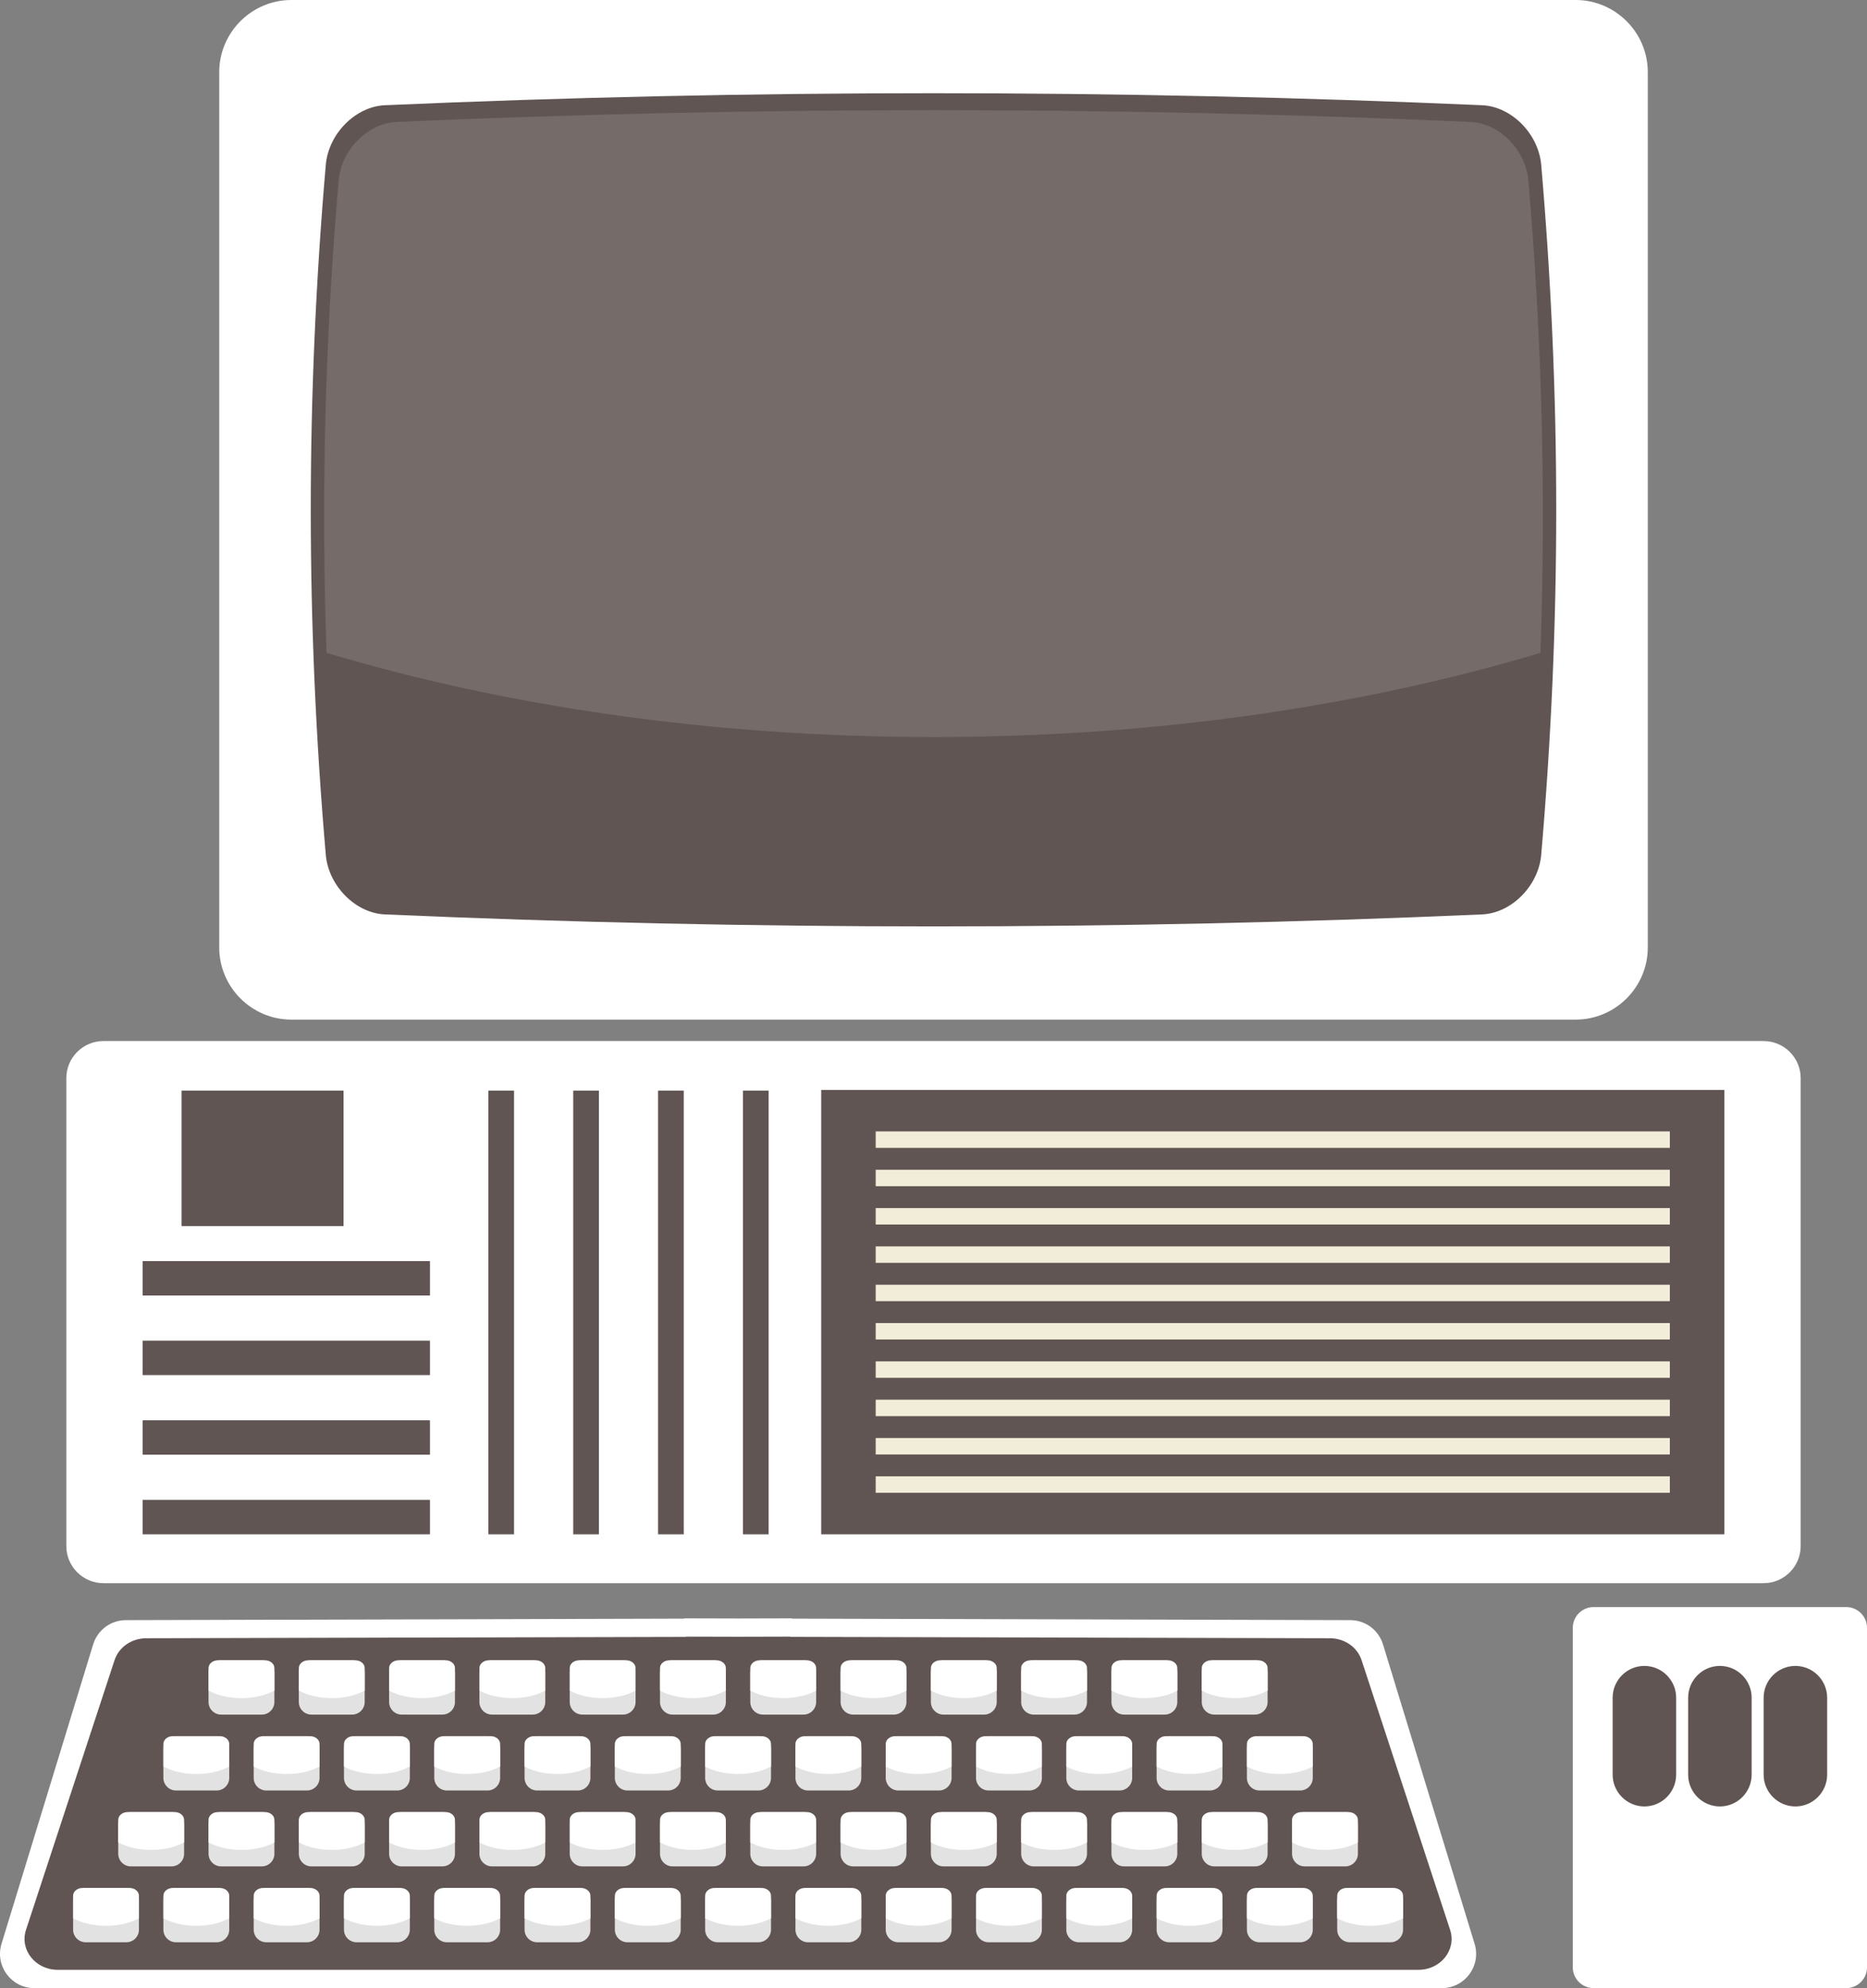 <?xml version="1.0" encoding="utf-8"?>
<!-- Generator: Adobe Illustrator 19.0.0, SVG Export Plug-In . SVG Version: 6.00 Build 0)  -->
<svg version="1.1" id="Capa_1" xmlns="http://www.w3.org/2000/svg" xmlns:xlink="http://www.w3.org/1999/xlink" x="0px" y="0px"
	 viewBox="0 0 165.465 176.132" style="enable-background:new 0 0 165.465 176.132;" xml:space="preserve">
<rect x="0" y="0" width="165.465" height="176.132" fill="#808080" stroke="none"/>
<style type="text/css">
	.st0{fill:#FFFFFF;}
	.st1{fill:#605553;}
	.st2{fill:#F2EDD8;}
	.st3{fill:#E2E2E2;}
	.st4{opacity:0.13;fill:#FFFFFF;}
</style>
<g id="XMLID_1_">
	<path id="XMLID_1421_" class="st0" d="M139.647,90.33H25.82c-3.515,0-6.391-2.876-6.391-6.391V6.391
		C19.429,2.876,22.305,0,25.82,0h113.826c3.515,0,6.391,2.876,6.391,6.391v77.549
		C146.037,87.455,143.161,90.33,139.647,90.33z"/>
	<g id="XMLID_1419_">
		<path id="XMLID_1420_" class="st1" d="M131.374,81.009c-32.458,1.418-64.825,1.418-97.283,0
			c-2.562-0.125-4.929-2.474-5.211-5.206c-1.783-20.61-1.783-40.664,0-61.274
			c0.281-2.733,2.649-5.082,5.211-5.206c32.458-1.418,64.825-1.418,97.283,0c2.561,0.125,4.929,2.474,5.211,5.206
			c1.783,20.611,1.783,40.664,0,61.274C136.304,78.535,133.936,80.883,131.374,81.009z"/>
	</g>
	<g id="XMLID_1390_">
		<path id="XMLID_1416_" class="st0" d="M156.306,140.255H9.159c-1.804,0-3.28-1.476-3.28-3.28V95.51
			c0-1.804,1.476-3.281,3.281-3.281h147.146c1.804,0,3.28,1.476,3.28,3.28v41.465
			C159.586,138.779,158.11,140.255,156.306,140.255z"/>
		<g id="XMLID_1391_">
			<rect id="XMLID_1415_" x="16.093" y="96.617" class="st1" width="14.353" height="12.007"/>
			<g id="XMLID_1410_">
				<rect id="XMLID_1414_" x="12.643" y="111.721" class="st1" width="25.462" height="3.051"/>
				<rect id="XMLID_1413_" x="12.643" y="118.772" class="st1" width="25.462" height="3.051"/>
				<rect id="XMLID_1412_" x="12.643" y="125.824" class="st1" width="25.462" height="3.051"/>
				<rect id="XMLID_1411_" x="12.643" y="132.875" class="st1" width="25.462" height="3.051"/>
			</g>
			<g id="XMLID_1405_">
				<rect id="XMLID_1409_" x="43.281" y="96.617" class="st1" width="2.277" height="39.31"/>
				<rect id="XMLID_1408_" x="50.802" y="96.617" class="st1" width="2.277" height="39.31"/>
				<rect id="XMLID_1407_" x="58.323" y="96.617" class="st1" width="2.277" height="39.31"/>
				<rect id="XMLID_1406_" x="65.844" y="96.617" class="st1" width="2.277" height="39.31"/>
			</g>
			<g id="XMLID_1392_">
				<rect id="XMLID_1404_" x="72.779" y="96.559" class="st1" width="80.043" height="39.368"/>
				<g id="XMLID_1393_">
					<rect id="XMLID_1403_" x="77.609" y="100.235" class="st2" width="70.383" height="1.458"/>
					<rect id="XMLID_1402_" x="77.609" y="103.631" class="st2" width="70.383" height="1.457"/>
					<rect id="XMLID_1401_" x="77.609" y="107.026" class="st2" width="70.383" height="1.458"/>
					<rect id="XMLID_1400_" x="77.609" y="110.421" class="st2" width="70.383" height="1.458"/>
					<rect id="XMLID_1399_" x="77.609" y="113.816" class="st2" width="70.383" height="1.458"/>
					<rect id="XMLID_1398_" x="77.609" y="117.211" class="st2" width="70.383" height="1.458"/>
					<rect id="XMLID_1397_" x="77.609" y="120.607" class="st2" width="70.383" height="1.457"/>
					<rect id="XMLID_1396_" x="77.609" y="124.001" class="st2" width="70.383" height="1.458"/>
					<rect id="XMLID_1395_" x="77.609" y="127.397" class="st2" width="70.383" height="1.457"/>
					<rect id="XMLID_1394_" x="77.609" y="130.792" class="st2" width="70.383" height="1.458"/>
				</g>
			</g>
		</g>
	</g>
	<g id="XMLID_3_">
		<g id="XMLID_908_">
			<g id="XMLID_1385_">
				<path id="XMLID_1387_" class="st0" d="M122.569,145.678c-0.39-1.273-1.563-2.144-2.894-2.147l-49.48-0.134
					l-0.001-0.026l-4.781,0.013l-4.781-0.013l-0.001,0.026l-49.48,0.134c-1.331,0.004-2.505,0.874-2.894,2.147
					L0.135,172.207c-0.597,1.952,0.862,3.925,2.903,3.925h57.011h10.726h57.011c2.041,0,3.501-1.973,2.903-3.925
					L122.569,145.678z"/>
				<path id="XMLID_1386_" class="st1" d="M120.67,147.071c-0.377-1.147-1.511-1.931-2.799-1.935l-47.836-0.121
					l-0.001-0.023l-4.622,0.012l-4.622-0.012l-0.001,0.023l-47.836,0.121c-1.288,0.004-2.422,0.788-2.799,1.935
					l-7.851,23.903c-0.578,1.758,0.834,3.536,2.807,3.536h55.117h10.37h55.117c1.973,0,3.384-1.778,2.806-3.536
					L120.67,147.071z"/>
			</g>
			<g id="XMLID_1293_">
				<g id="XMLID_1379_">
					<g id="XMLID_1383_">
						<path id="XMLID_1384_" class="st3" d="M19.204,172.07h-3.61c-0.612,0-1.113-0.501-1.113-1.113v-2.584
							c0-0.612,0.501-1.113,1.113-1.113h3.61c0.612,0,1.113,0.501,1.113,1.113v2.584
							C20.317,171.569,19.816,172.07,19.204,172.07z"/>
					</g>
					<path id="XMLID_1380_" class="st0" d="M19.483,167.259h-4.169c-0.459,0-0.834,0.309-0.834,0.687v1.995
						c0.739,0.411,1.772,0.668,2.918,0.668s2.179-0.256,2.918-0.668v-1.995
						C20.317,167.568,19.942,167.259,19.483,167.259z"/>
				</g>
				<g id="XMLID_1373_">
					<g id="XMLID_1377_">
						<path id="XMLID_1378_" class="st3" d="M27.206,172.07h-3.61c-0.612,0-1.113-0.501-1.113-1.113v-2.584
							c0-0.612,0.501-1.113,1.113-1.113h3.61c0.612,0,1.113,0.501,1.113,1.113v2.584
							C28.32,171.569,27.819,172.07,27.206,172.07z"/>
					</g>
					<path id="XMLID_1374_" class="st0" d="M27.486,167.259h-4.169c-0.459,0-0.834,0.309-0.834,0.687v1.995
						c0.739,0.411,1.772,0.668,2.918,0.668c1.146,0,2.18-0.256,2.919-0.668v-1.995
						C28.32,167.568,27.944,167.259,27.486,167.259z"/>
				</g>
				<g id="XMLID_1367_">
					<g id="XMLID_1371_">
						<path id="XMLID_1372_" class="st3" d="M11.201,172.07H7.591c-0.612,0-1.113-0.501-1.113-1.113v-2.585
							c0-0.612,0.501-1.113,1.113-1.113h3.61c0.612,0,1.113,0.501,1.113,1.113v2.584
							C12.315,171.569,11.814,172.07,11.201,172.07z"/>
					</g>
					<path id="XMLID_1368_" class="st0" d="M11.481,167.259H7.312c-0.459,0-0.834,0.309-0.834,0.687v1.995
						c0.739,0.411,1.772,0.668,2.918,0.668c1.146,0,2.18-0.256,2.918-0.668v-1.995
						C12.315,167.568,11.94,167.259,11.481,167.259z"/>
				</g>
				<g id="XMLID_1361_">
					<g id="XMLID_1365_">
						<path id="XMLID_1366_" class="st3" d="M35.208,172.07h-3.61c-0.612,0-1.113-0.501-1.113-1.113v-2.585
							c0-0.612,0.501-1.113,1.113-1.113h3.61c0.612,0,1.113,0.501,1.113,1.113v2.584
							C36.322,171.569,35.821,172.07,35.208,172.07z"/>
					</g>
					<path id="XMLID_1362_" class="st0" d="M35.488,167.259h-4.17c-0.459,0-0.834,0.309-0.834,0.687v1.995
						c0.739,0.411,1.772,0.668,2.918,0.668c1.146,0,2.179-0.256,2.918-0.668v-1.995
						C36.322,167.568,35.946,167.259,35.488,167.259z"/>
				</g>
				<g id="XMLID_1355_">
					<g id="XMLID_1359_">
						<path id="XMLID_1360_" class="st3" d="M43.211,172.07h-3.61c-0.613,0-1.114-0.501-1.114-1.114v-2.584
							c0-0.612,0.501-1.113,1.113-1.113h3.61c0.613,0,1.114,0.501,1.114,1.114v2.584
							C44.324,171.569,43.823,172.07,43.211,172.07z"/>
					</g>
					<path id="XMLID_1356_" class="st0" d="M43.49,167.259h-4.169c-0.459,0-0.834,0.309-0.834,0.687v1.995
						c0.739,0.411,1.773,0.668,2.919,0.668c1.146,0,2.179-0.256,2.918-0.668v-1.995
						C44.324,167.568,43.949,167.259,43.49,167.259z"/>
				</g>
				<g id="XMLID_1349_">
					<g id="XMLID_1353_">
						<path id="XMLID_1354_" class="st3" d="M51.213,172.07H47.603c-0.612,0-1.113-0.501-1.113-1.113v-2.584
							c0-0.612,0.501-1.113,1.113-1.113h3.61c0.612,0,1.113,0.501,1.113,1.113v2.584
							C52.326,171.569,51.825,172.07,51.213,172.07z"/>
					</g>
					<path id="XMLID_1350_" class="st0" d="M51.493,167.259h-4.17c-0.459,0-0.834,0.309-0.834,0.687v1.995
						c0.739,0.411,1.772,0.668,2.918,0.668c1.146,0,2.179-0.256,2.918-0.668v-1.995
						C52.326,167.568,51.951,167.259,51.493,167.259z"/>
				</g>
				<g id="XMLID_1343_">
					<g id="XMLID_1347_">
						<path id="XMLID_1348_" class="st3" d="M59.215,172.07h-3.609c-0.613,0-1.114-0.501-1.114-1.114v-2.584
							c0-0.612,0.501-1.113,1.113-1.113h3.611c0.612,0,1.113,0.501,1.113,1.113v2.585
							C60.328,171.569,59.827,172.07,59.215,172.07z"/>
					</g>
					<path id="XMLID_1344_" class="st0" d="M59.495,167.259h-4.169c-0.459,0-0.834,0.309-0.834,0.687v1.995
						c0.739,0.411,1.773,0.668,2.919,0.668c1.146,0,2.179-0.256,2.918-0.668v-1.995
						C60.328,167.568,59.953,167.259,59.495,167.259z"/>
				</g>
				<g id="XMLID_1337_">
					<g id="XMLID_1341_">
						<path id="XMLID_1342_" class="st3" d="M67.217,172.07H63.608c-0.613,0-1.114-0.501-1.114-1.114v-2.584
							c0-0.612,0.501-1.113,1.113-1.113h3.61c0.613,0,1.114,0.501,1.114,1.114v2.584
							C68.331,171.569,67.83,172.07,67.217,172.07z"/>
					</g>
					<path id="XMLID_1338_" class="st0" d="M67.498,167.259h-4.169c-0.459,0-0.834,0.309-0.834,0.687v1.995
						c0.739,0.411,1.772,0.668,2.918,0.668s2.179-0.256,2.918-0.668v-1.995
						C68.331,167.568,67.956,167.259,67.498,167.259z"/>
				</g>
				<g id="XMLID_1331_">
					<g id="XMLID_1335_">
						<path id="XMLID_1336_" class="st3" d="M75.22,172.07h-3.61c-0.612,0-1.113-0.501-1.113-1.113v-2.585
							c0-0.612,0.501-1.113,1.113-1.113h3.61c0.613,0,1.114,0.501,1.114,1.114v2.584
							C76.334,171.569,75.832,172.07,75.22,172.07z"/>
					</g>
					<path id="XMLID_1332_" class="st0" d="M75.499,167.259h-4.169c-0.459,0-0.834,0.309-0.834,0.687v1.995
						c0.739,0.411,1.772,0.668,2.918,0.668c1.146,0,2.179-0.256,2.918-0.668v-1.995
						C76.334,167.568,75.959,167.259,75.499,167.259z"/>
				</g>
				<g id="XMLID_1325_">
					<g id="XMLID_1329_">
						<path id="XMLID_1330_" class="st3" d="M83.222,172.07h-3.609c-0.613,0-1.114-0.501-1.114-1.114v-2.584
							c0-0.612,0.501-1.113,1.113-1.113h3.61c0.612,0,1.113,0.501,1.113,1.113v2.584
							C84.335,171.569,83.834,172.07,83.222,172.07z"/>
					</g>
					<path id="XMLID_1326_" class="st0" d="M83.502,167.259h-4.17c-0.459,0-0.834,0.309-0.834,0.687v1.995
						c0.739,0.411,1.772,0.668,2.918,0.668s2.179-0.256,2.918-0.668v-1.995
						C84.335,167.568,83.96,167.259,83.502,167.259z"/>
				</g>
				<g id="XMLID_1319_">
					<g id="XMLID_1323_">
						<path id="XMLID_1324_" class="st3" d="M91.224,172.07h-3.61c-0.613,0-1.114-0.501-1.114-1.114v-2.584
							c0-0.612,0.501-1.113,1.113-1.113h3.61c0.613,0,1.114,0.501,1.114,1.114v2.584
							C92.338,171.569,91.837,172.07,91.224,172.07z"/>
					</g>
					<path id="XMLID_1320_" class="st0" d="M91.504,167.259h-4.169c-0.459,0-0.834,0.309-0.834,0.687v1.995
						c0.739,0.411,1.773,0.668,2.918,0.668c1.146,0,2.18-0.256,2.919-0.668v-1.995
						C92.338,167.568,91.963,167.259,91.504,167.259z"/>
				</g>
				<g id="XMLID_1313_">
					<g id="XMLID_1317_">
						<path id="XMLID_1318_" class="st3" d="M99.226,172.07h-3.609c-0.613,0-1.114-0.501-1.114-1.114v-2.584
							c0-0.612,0.501-1.113,1.113-1.113h3.61c0.613,0,1.114,0.501,1.114,1.114v2.584
							C100.34,171.569,99.839,172.07,99.226,172.07z"/>
					</g>
					<path id="XMLID_1314_" class="st0" d="M99.507,167.259h-4.169c-0.459,0-0.834,0.309-0.834,0.687v1.995
						c0.739,0.411,1.772,0.668,2.918,0.668c1.146,0,2.179-0.256,2.918-0.668v-1.995
						C100.34,167.568,99.965,167.259,99.507,167.259z"/>
				</g>
				<g id="XMLID_1307_">
					<g id="XMLID_1311_">
						<path id="XMLID_1312_" class="st3" d="M107.229,172.07h-3.609c-0.613,0-1.114-0.501-1.114-1.114v-2.584
							c0-0.612,0.501-1.113,1.113-1.113h3.61c0.613,0,1.114,0.501,1.114,1.114v2.584
							C108.343,171.569,107.841,172.07,107.229,172.07z"/>
					</g>
					<path id="XMLID_1308_" class="st0" d="M107.509,167.259h-4.17c-0.458,0-0.834,0.309-0.834,0.687v1.995
						c0.739,0.411,1.773,0.668,2.919,0.668c1.146,0,2.179-0.256,2.918-0.668v-1.995
						C108.343,167.568,107.967,167.259,107.509,167.259z"/>
				</g>
				<g id="XMLID_1301_">
					<g id="XMLID_1305_">
						<path id="XMLID_1306_" class="st3" d="M115.231,172.07h-3.609c-0.613,0-1.114-0.501-1.114-1.114v-2.584
							c0-0.612,0.501-1.113,1.113-1.113h3.61c0.613,0,1.114,0.501,1.114,1.114v2.584
							C116.345,171.569,115.844,172.07,115.231,172.07z"/>
					</g>
					<path id="XMLID_1302_" class="st0" d="M115.511,167.259h-4.169c-0.459,0-0.834,0.309-0.834,0.687v1.995
						c0.739,0.411,1.772,0.668,2.918,0.668s2.179-0.256,2.918-0.668v-1.995
						C116.345,167.568,115.97,167.259,115.511,167.259z"/>
				</g>
				<g id="XMLID_1295_">
					<g id="XMLID_1299_">
						<path id="XMLID_1300_" class="st3" d="M123.234,172.07h-3.61c-0.612,0-1.113-0.501-1.113-1.113v-2.584
							c0-0.612,0.501-1.113,1.113-1.113h3.61c0.613,0,1.114,0.501,1.114,1.114v2.584
							C124.347,171.569,123.846,172.07,123.234,172.07z"/>
					</g>
					<path id="XMLID_1296_" class="st0" d="M123.513,167.259h-4.169c-0.459,0-0.834,0.309-0.834,0.687v1.995
						c0.739,0.411,1.772,0.668,2.918,0.668c1.147,0,2.18-0.256,2.919-0.668v-1.995
						C124.347,167.568,123.972,167.259,123.513,167.259z"/>
				</g>
			</g>
			<g id="XMLID_1172_">
				<g id="XMLID_1287_">
					<g id="XMLID_1291_">
						<path id="XMLID_1292_" class="st3" d="M15.203,165.346h-3.61c-0.613,0-1.114-0.501-1.114-1.114v-2.584
							c0-0.612,0.501-1.113,1.113-1.113h3.61c0.613,0,1.114,0.501,1.114,1.114v2.583
							C16.317,164.845,15.815,165.346,15.203,165.346z"/>
					</g>
					<path id="XMLID_1288_" class="st0" d="M15.482,160.536h-4.169c-0.459,0-0.834,0.309-0.834,0.687v1.996
						c0.739,0.411,1.772,0.668,2.918,0.668c1.146,0,2.18-0.257,2.919-0.668v-1.996
						C16.317,160.845,15.941,160.536,15.482,160.536z"/>
				</g>
				<g id="XMLID_1279_">
					<g id="XMLID_1284_">
						<path id="XMLID_1286_" class="st3" d="M23.205,165.346h-3.61c-0.612,0-1.113-0.501-1.113-1.113v-2.584
							c0-0.612,0.501-1.113,1.113-1.113h3.61c0.613,0,1.114,0.501,1.114,1.114v2.583
							C24.319,164.845,23.817,165.346,23.205,165.346z"/>
					</g>
					<path id="XMLID_1281_" class="st0" d="M23.485,160.536h-4.169c-0.459,0-0.834,0.309-0.834,0.687v1.996
						c0.739,0.411,1.772,0.668,2.918,0.668c1.146,0,2.179-0.257,2.918-0.668v-1.996
						C24.319,160.845,23.944,160.536,23.485,160.536z"/>
				</g>
				<g id="XMLID_1273_">
					<g id="XMLID_1277_">
						<path id="XMLID_1278_" class="st3" d="M31.207,165.346h-3.61c-0.612,0-1.113-0.501-1.113-1.113v-2.584
							c0-0.612,0.501-1.113,1.113-1.113h3.61c0.613,0,1.114,0.501,1.114,1.114v2.583
							C32.321,164.845,31.82,165.346,31.207,165.346z"/>
					</g>
					<path id="XMLID_1274_" class="st0" d="M31.487,160.536h-4.169c-0.459,0-0.834,0.309-0.834,0.687v1.996
						c0.739,0.411,1.773,0.668,2.918,0.668c1.146,0,2.18-0.257,2.919-0.668v-1.996
						C32.321,160.845,31.945,160.536,31.487,160.536z"/>
				</g>
				<g id="XMLID_1263_">
					<g id="XMLID_1271_">
						<path id="XMLID_1272_" class="st3" d="M39.209,165.346h-3.61c-0.612,0-1.113-0.501-1.113-1.113v-2.584
							c0-0.612,0.501-1.113,1.113-1.113h3.61c0.612,0,1.113,0.501,1.113,1.113v2.584
							C40.323,164.845,39.822,165.346,39.209,165.346z"/>
					</g>
					<path id="XMLID_1264_" class="st0" d="M39.489,160.536h-4.169c-0.459,0-0.834,0.309-0.834,0.687v1.996
						c0.739,0.411,1.772,0.668,2.918,0.668c1.146,0,2.179-0.257,2.918-0.668v-1.996
						C40.323,160.845,39.948,160.536,39.489,160.536z"/>
				</g>
				<g id="XMLID_1255_">
					<g id="XMLID_1261_">
						<path id="XMLID_1262_" class="st3" d="M47.212,165.346h-3.61c-0.612,0-1.113-0.501-1.113-1.113v-2.584
							c0-0.612,0.501-1.113,1.113-1.113h3.61c0.613,0,1.114,0.501,1.114,1.114v2.583
							C48.326,164.845,47.825,165.346,47.212,165.346z"/>
					</g>
					<path id="XMLID_1256_" class="st0" d="M47.492,160.536h-4.169c-0.459,0-0.834,0.309-0.834,0.687v1.996
						c0.739,0.411,1.773,0.668,2.918,0.668c1.146,0,2.18-0.257,2.919-0.668v-1.996
						C48.326,160.845,47.95,160.536,47.492,160.536z"/>
				</g>
				<g id="XMLID_1245_">
					<g id="XMLID_1251_">
						<path id="XMLID_1253_" class="st3" d="M55.214,165.346h-3.609c-0.613,0-1.114-0.501-1.114-1.114v-2.584
							c0-0.612,0.501-1.113,1.113-1.113h3.61c0.613,0,1.114,0.501,1.114,1.114v2.583
							C56.328,164.845,55.827,165.346,55.214,165.346z"/>
					</g>
					<path id="XMLID_1247_" class="st0" d="M55.494,160.536h-4.169c-0.459,0-0.834,0.309-0.834,0.687v1.996
						c0.739,0.411,1.772,0.668,2.918,0.668c1.146,0,2.179-0.257,2.918-0.668v-1.996
						C56.328,160.845,55.953,160.536,55.494,160.536z"/>
				</g>
				<g id="XMLID_1237_">
					<g id="XMLID_1243_">
						<path id="XMLID_1244_" class="st3" d="M63.216,165.346h-3.61c-0.612,0-1.113-0.501-1.113-1.113v-2.584
							c0-0.612,0.501-1.113,1.113-1.113h3.61c0.612,0,1.113,0.501,1.113,1.113v2.584
							C64.33,164.845,63.828,165.346,63.216,165.346z"/>
					</g>
					<path id="XMLID_1238_" class="st0" d="M63.496,160.536H59.327c-0.459,0-0.834,0.309-0.834,0.687v1.996
						c0.739,0.411,1.772,0.668,2.918,0.668c1.146,0,2.18-0.257,2.918-0.668v-1.996
						C64.33,160.845,63.955,160.536,63.496,160.536z"/>
				</g>
				<g id="XMLID_1227_">
					<g id="XMLID_1233_">
						<path id="XMLID_1235_" class="st3" d="M71.219,165.346h-3.609c-0.613,0-1.114-0.501-1.114-1.114v-2.584
							c0-0.612,0.501-1.113,1.113-1.113h3.61c0.612,0,1.113,0.501,1.113,1.113v2.584
							C72.332,164.845,71.831,165.346,71.219,165.346z"/>
					</g>
					<path id="XMLID_1229_" class="st0" d="M71.498,160.536H67.329c-0.459,0-0.834,0.309-0.834,0.687v1.996
						c0.739,0.411,1.772,0.668,2.918,0.668c1.146,0,2.179-0.257,2.918-0.668v-1.996
						C72.332,160.845,71.957,160.536,71.498,160.536z"/>
				</g>
				<g id="XMLID_1219_">
					<g id="XMLID_1225_">
						<path id="XMLID_1226_" class="st3" d="M79.221,165.346h-3.609c-0.612,0-1.113-0.501-1.113-1.113v-2.584
							c0-0.612,0.501-1.113,1.113-1.113h3.61c0.612,0,1.113,0.501,1.113,1.113v2.584
							C80.334,164.845,79.833,165.346,79.221,165.346z"/>
					</g>
					<path id="XMLID_1220_" class="st0" d="M79.501,160.536h-4.169c-0.459,0-0.834,0.309-0.834,0.687v1.996
						c0.739,0.411,1.772,0.668,2.918,0.668c1.146,0,2.179-0.257,2.918-0.668v-1.996
						C80.334,160.845,79.959,160.536,79.501,160.536z"/>
				</g>
				<g id="XMLID_1209_">
					<g id="XMLID_1215_">
						<path id="XMLID_1217_" class="st3" d="M87.223,165.346h-3.61c-0.612,0-1.113-0.501-1.113-1.113v-2.584
							c0-0.612,0.501-1.113,1.113-1.113h3.61c0.612,0,1.113,0.501,1.113,1.113v2.584
							C88.337,164.845,87.836,165.346,87.223,165.346z"/>
					</g>
					<path id="XMLID_1211_" class="st0" d="M87.503,160.536h-4.169c-0.459,0-0.834,0.309-0.834,0.687v1.996
						c0.739,0.411,1.772,0.668,2.918,0.668c1.146,0,2.179-0.257,2.918-0.668v-1.996
						C88.337,160.845,87.961,160.536,87.503,160.536z"/>
				</g>
				<g id="XMLID_1201_">
					<g id="XMLID_1207_">
						<path id="XMLID_1208_" class="st3" d="M95.225,165.346h-3.609c-0.613,0-1.114-0.501-1.114-1.114v-2.584
							c0-0.612,0.501-1.113,1.113-1.113h3.61c0.612,0,1.113,0.501,1.113,1.113v2.584
							C96.339,164.845,95.838,165.346,95.225,165.346z"/>
					</g>
					<path id="XMLID_1202_" class="st0" d="M95.505,160.536h-4.17c-0.459,0-0.834,0.309-0.834,0.687v1.996
						c0.739,0.411,1.772,0.668,2.918,0.668s2.179-0.257,2.918-0.668v-1.996
						C96.339,160.845,95.964,160.536,95.505,160.536z"/>
				</g>
				<g id="XMLID_1191_">
					<g id="XMLID_1197_">
						<path id="XMLID_1199_" class="st3" d="M103.228,165.346h-3.61c-0.613,0-1.114-0.501-1.114-1.114v-2.584
							c0-0.612,0.501-1.113,1.113-1.113h3.61c0.613,0,1.114,0.501,1.114,1.114v2.583
							C104.341,164.845,103.84,165.346,103.228,165.346z"/>
					</g>
					<path id="XMLID_1193_" class="st0" d="M103.507,160.536h-4.169c-0.459,0-0.834,0.309-0.834,0.687v1.996
						c0.739,0.411,1.773,0.668,2.919,0.668c1.146,0,2.179-0.257,2.918-0.668v-1.996
						C104.341,160.845,103.966,160.536,103.507,160.536z"/>
				</g>
				<g id="XMLID_1183_">
					<g id="XMLID_1189_">
						<path id="XMLID_1190_" class="st3" d="M111.23,165.346H107.62c-0.612,0-1.113-0.501-1.113-1.113v-2.584
							c0-0.612,0.501-1.113,1.113-1.113h3.61c0.612,0,1.113,0.501,1.113,1.113v2.584
							C112.343,164.845,111.842,165.346,111.23,165.346z"/>
					</g>
					<path id="XMLID_1184_" class="st0" d="M111.509,160.536h-4.169c-0.459,0-0.834,0.309-0.834,0.687v1.996
						c0.739,0.411,1.772,0.668,2.918,0.668c1.146,0,2.18-0.257,2.918-0.668v-1.996
						C112.343,160.845,111.968,160.536,111.509,160.536z"/>
				</g>
				<g id="XMLID_1173_">
					<g id="XMLID_1179_">
						<path id="XMLID_1181_" class="st3" d="M119.232,165.346h-3.609c-0.613,0-1.114-0.501-1.114-1.114v-2.584
							c0-0.612,0.501-1.113,1.113-1.113h3.61c0.613,0,1.114,0.501,1.114,1.114v2.583
							C120.346,164.845,119.845,165.346,119.232,165.346z"/>
					</g>
					<path id="XMLID_1175_" class="st0" d="M119.512,160.536h-4.169c-0.459,0-0.834,0.309-0.834,0.687v1.996
						c0.739,0.411,1.772,0.668,2.918,0.668c1.146,0,2.179-0.257,2.918-0.668v-1.996
						C120.346,160.845,119.97,160.536,119.512,160.536z"/>
				</g>
			</g>
			<g id="XMLID_1015_">
				<g id="XMLID_1162_">
					<g id="XMLID_1168_">
						<path id="XMLID_1171_" class="st3" d="M19.203,158.623h-3.609c-0.613,0-1.114-0.501-1.114-1.114v-2.584
							c0-0.612,0.501-1.113,1.113-1.113h3.61c0.613,0,1.114,0.501,1.114,1.114v2.584
							C20.317,158.122,19.816,158.623,19.203,158.623z"/>
					</g>
					<path id="XMLID_1164_" class="st0" d="M19.483,153.812h-4.169c-0.459,0-0.834,0.31-0.834,0.687v1.996
						c0.739,0.411,1.772,0.668,2.918,0.668s2.179-0.256,2.918-0.668v-1.996
						C20.317,154.122,19.942,153.812,19.483,153.812z"/>
				</g>
				<g id="XMLID_1153_">
					<g id="XMLID_1159_">
						<path id="XMLID_1160_" class="st3" d="M27.206,158.623h-3.61c-0.612,0-1.113-0.501-1.113-1.113v-2.585
							c0-0.612,0.501-1.113,1.113-1.113h3.61c0.613,0,1.114,0.501,1.114,1.114v2.584
							C28.32,158.122,27.819,158.623,27.206,158.623z"/>
					</g>
					<path id="XMLID_1154_" class="st0" d="M27.486,153.812h-4.169c-0.459,0-0.834,0.31-0.834,0.687v1.996
						c0.739,0.411,1.772,0.668,2.918,0.668c1.146,0,2.18-0.256,2.919-0.668v-1.996
						C28.32,154.122,27.944,153.812,27.486,153.812z"/>
				</g>
				<g id="XMLID_1144_">
					<g id="XMLID_1150_">
						<path id="XMLID_1152_" class="st3" d="M35.209,158.623h-3.61c-0.613,0-1.114-0.501-1.114-1.114v-2.584
							c0-0.612,0.501-1.113,1.113-1.113h3.61c0.613,0,1.114,0.501,1.114,1.114v2.584
							C36.322,158.122,35.821,158.623,35.209,158.623z"/>
					</g>
					<path id="XMLID_1146_" class="st0" d="M35.488,153.812h-4.169c-0.459,0-0.834,0.31-0.834,0.687v1.996
						c0.739,0.411,1.772,0.668,2.918,0.668c1.146,0,2.179-0.256,2.919-0.668v-1.996
						C36.322,154.122,35.947,153.812,35.488,153.812z"/>
				</g>
				<g id="XMLID_1100_">
					<g id="XMLID_1141_">
						<path id="XMLID_1142_" class="st3" d="M43.211,158.623h-3.61c-0.613,0-1.114-0.501-1.114-1.114v-2.584
							c0-0.612,0.501-1.113,1.113-1.113h3.61c0.613,0,1.114,0.501,1.114,1.114v2.584
							C44.324,158.122,43.823,158.623,43.211,158.623z"/>
					</g>
					<path id="XMLID_1102_" class="st0" d="M43.49,153.812h-4.169c-0.459,0-0.834,0.31-0.834,0.687v1.996
						c0.74,0.411,1.773,0.668,2.919,0.668s2.179-0.256,2.918-0.668v-1.996
						C44.324,154.122,43.949,153.812,43.49,153.812z"/>
				</g>
				<g id="XMLID_1092_">
					<g id="XMLID_1098_">
						<path id="XMLID_1099_" class="st3" d="M51.213,158.623h-3.609c-0.613,0-1.114-0.501-1.114-1.114v-2.584
							c0-0.612,0.501-1.113,1.113-1.113h3.61c0.612,0,1.113,0.501,1.113,1.113v2.584
							C52.326,158.122,51.825,158.623,51.213,158.623z"/>
					</g>
					<path id="XMLID_1093_" class="st0" d="M51.493,153.812h-4.17c-0.458,0-0.834,0.31-0.834,0.687v1.996
						c0.739,0.411,1.773,0.668,2.918,0.668c1.146,0,2.179-0.256,2.918-0.668v-1.996
						C52.326,154.122,51.951,153.812,51.493,153.812z"/>
				</g>
				<g id="XMLID_1081_">
					<g id="XMLID_1088_">
						<path id="XMLID_1090_" class="st3" d="M59.215,158.623h-3.61c-0.613,0-1.114-0.501-1.114-1.114v-2.584
							c0-0.613,0.501-1.114,1.114-1.114h3.61c0.613,0,1.114,0.501,1.114,1.114v2.584
							C60.329,158.122,59.828,158.623,59.215,158.623z"/>
					</g>
					<path id="XMLID_1083_" class="st0" d="M59.495,153.812h-4.17c-0.459,0-0.834,0.31-0.834,0.687v1.996
						c0.739,0.411,1.773,0.668,2.919,0.668c1.146,0,2.179-0.256,2.918-0.668v-1.996
						C60.329,154.122,59.953,153.812,59.495,153.812z"/>
				</g>
				<g id="XMLID_1073_">
					<g id="XMLID_1079_">
						<path id="XMLID_1080_" class="st3" d="M67.217,158.623H63.608c-0.613,0-1.114-0.501-1.114-1.114v-2.584
							c0-0.612,0.501-1.113,1.113-1.113h3.61c0.613,0,1.114,0.501,1.114,1.114v2.584
							C68.331,158.122,67.83,158.623,67.217,158.623z"/>
					</g>
					<path id="XMLID_1074_" class="st0" d="M67.498,153.812h-4.169c-0.459,0-0.834,0.31-0.834,0.687v1.996
						c0.739,0.411,1.773,0.668,2.919,0.668c1.145,0,2.179-0.256,2.918-0.668v-1.996
						C68.331,154.122,67.956,153.812,67.498,153.812z"/>
				</g>
				<g id="XMLID_1062_">
					<g id="XMLID_1069_">
						<path id="XMLID_1071_" class="st3" d="M75.22,158.623h-3.61c-0.612,0-1.113-0.501-1.113-1.113v-2.585
							c0-0.612,0.501-1.113,1.113-1.113h3.61c0.613,0,1.114,0.501,1.114,1.114v2.584
							C76.334,158.122,75.832,158.623,75.22,158.623z"/>
					</g>
					<path id="XMLID_1063_" class="st0" d="M75.499,153.812h-4.169c-0.459,0-0.834,0.31-0.834,0.687v1.996
						c0.739,0.411,1.772,0.668,2.918,0.668c1.146,0,2.179-0.256,2.918-0.668v-1.996
						C76.334,154.122,75.959,153.812,75.499,153.812z"/>
				</g>
				<g id="XMLID_1053_">
					<g id="XMLID_1059_">
						<path id="XMLID_1061_" class="st3" d="M83.222,158.623h-3.609c-0.613,0-1.114-0.501-1.114-1.114v-2.584
							c0-0.612,0.501-1.113,1.113-1.113h3.61c0.612,0,1.113,0.501,1.113,1.113v2.584
							C84.335,158.122,83.834,158.623,83.222,158.623z"/>
					</g>
					<path id="XMLID_1055_" class="st0" d="M83.502,153.812h-4.17c-0.459,0-0.834,0.31-0.834,0.687v1.996
						c0.739,0.411,1.773,0.668,2.918,0.668c1.146,0,2.179-0.256,2.918-0.668v-1.996
						C84.335,154.122,83.96,153.812,83.502,153.812z"/>
				</g>
				<g id="XMLID_1044_">
					<g id="XMLID_1050_">
						<path id="XMLID_1051_" class="st3" d="M91.224,158.623h-3.61c-0.612,0-1.113-0.501-1.113-1.113v-2.585
							c0-0.612,0.501-1.113,1.113-1.113h3.61c0.613,0,1.114,0.501,1.114,1.114v2.584
							C92.338,158.122,91.837,158.623,91.224,158.623z"/>
					</g>
					<path id="XMLID_1045_" class="st0" d="M91.504,153.812h-4.169c-0.459,0-0.834,0.31-0.834,0.687v1.996
						c0.739,0.411,1.772,0.668,2.918,0.668c1.146,0,2.18-0.256,2.919-0.668v-1.996
						C92.338,154.122,91.963,153.812,91.504,153.812z"/>
				</g>
				<g id="XMLID_1035_">
					<g id="XMLID_1041_">
						<path id="XMLID_1043_" class="st3" d="M99.226,158.623h-3.609c-0.613,0-1.114-0.501-1.114-1.114v-2.584
							c0-0.612,0.501-1.113,1.113-1.113h3.61c0.612,0,1.113,0.501,1.113,1.113v2.584
							C100.34,158.122,99.839,158.623,99.226,158.623z"/>
					</g>
					<path id="XMLID_1037_" class="st0" d="M99.507,153.812h-4.169c-0.459,0-0.834,0.31-0.834,0.687v1.996
						c0.739,0.411,1.773,0.668,2.918,0.668c1.146,0,2.179-0.256,2.918-0.668v-1.996
						C100.34,154.122,99.965,153.812,99.507,153.812z"/>
				</g>
				<g id="XMLID_1026_">
					<g id="XMLID_1032_">
						<path id="XMLID_1033_" class="st3" d="M107.229,158.623h-3.61c-0.613,0-1.114-0.501-1.114-1.114v-2.584
							c0-0.612,0.501-1.113,1.113-1.113h3.61c0.613,0,1.114,0.501,1.114,1.114v2.584
							C108.343,158.122,107.841,158.623,107.229,158.623z"/>
					</g>
					<path id="XMLID_1027_" class="st0" d="M107.509,153.812h-4.17c-0.458,0-0.834,0.31-0.834,0.687v1.996
						c0.739,0.411,1.773,0.668,2.919,0.668c1.146,0,2.179-0.256,2.918-0.668v-1.996
						C108.343,154.122,107.967,153.812,107.509,153.812z"/>
				</g>
				<g id="XMLID_1017_">
					<g id="XMLID_1023_">
						<path id="XMLID_1025_" class="st3" d="M115.231,158.623h-3.61c-0.612,0-1.113-0.501-1.113-1.113v-2.585
							c0-0.612,0.501-1.113,1.113-1.113h3.61c0.613,0,1.114,0.501,1.114,1.114v2.584
							C116.345,158.122,115.844,158.623,115.231,158.623z"/>
					</g>
					<path id="XMLID_1019_" class="st0" d="M115.511,153.812h-4.169c-0.459,0-0.834,0.31-0.834,0.687v1.996
						c0.739,0.411,1.772,0.668,2.918,0.668s2.179-0.256,2.918-0.668v-1.996
						C116.345,154.122,115.97,153.812,115.511,153.812z"/>
				</g>
			</g>
			<g id="XMLID_909_">
				<g id="XMLID_1007_">
					<g id="XMLID_1013_">
						<path id="XMLID_1014_" class="st3" d="M23.205,151.9h-3.61c-0.613,0-1.114-0.501-1.114-1.114v-2.584
							c0-0.612,0.501-1.113,1.113-1.113h3.61c0.613,0,1.114,0.501,1.114,1.114v2.584
							C24.319,151.399,23.818,151.9,23.205,151.9z"/>
					</g>
					<path id="XMLID_1008_" class="st0" d="M23.485,147.089h-4.169c-0.459,0-0.834,0.309-0.834,0.687v1.995
						c0.739,0.412,1.772,0.668,2.918,0.668c1.146,0,2.179-0.256,2.918-0.668v-1.995
						C24.319,147.398,23.944,147.089,23.485,147.089z"/>
				</g>
				<g id="XMLID_996_">
					<g id="XMLID_1002_">
						<path id="XMLID_1004_" class="st3" d="M31.207,151.9h-3.61c-0.613,0-1.114-0.501-1.114-1.114v-2.584
							c0-0.612,0.501-1.113,1.113-1.113h3.61c0.613,0,1.114,0.501,1.114,1.114v2.584
							C32.321,151.399,31.82,151.9,31.207,151.9z"/>
					</g>
					<path id="XMLID_998_" class="st0" d="M31.487,147.089h-4.169c-0.459,0-0.834,0.309-0.834,0.687v1.995
						c0.739,0.412,1.773,0.668,2.918,0.668c1.146,0,2.18-0.256,2.919-0.668v-1.995
						C32.321,147.398,31.945,147.089,31.487,147.089z"/>
				</g>
				<g id="XMLID_988_">
					<g id="XMLID_994_">
						<path id="XMLID_995_" class="st3" d="M39.209,151.9h-3.61c-0.612,0-1.113-0.501-1.113-1.113v-2.585
							c0-0.612,0.501-1.113,1.113-1.113h3.61c0.612,0,1.113,0.501,1.113,1.113v2.584
							C40.323,151.399,39.822,151.9,39.209,151.9z"/>
					</g>
					<path id="XMLID_989_" class="st0" d="M39.49,147.089h-4.17c-0.459,0-0.834,0.309-0.834,0.687v1.995
						c0.739,0.412,1.772,0.668,2.918,0.668c1.146,0,2.179-0.256,2.918-0.668v-1.995
						C40.323,147.398,39.948,147.089,39.49,147.089z"/>
				</g>
				<g id="XMLID_978_">
					<g id="XMLID_984_">
						<path id="XMLID_986_" class="st3" d="M47.212,151.9h-3.61c-0.613,0-1.114-0.501-1.114-1.114v-2.584
							c0-0.612,0.501-1.113,1.113-1.113h3.61c0.613,0,1.114,0.501,1.114,1.114v2.584
							C48.326,151.399,47.825,151.9,47.212,151.9z"/>
					</g>
					<path id="XMLID_980_" class="st0" d="M47.492,147.089h-4.169c-0.459,0-0.834,0.309-0.834,0.687v1.995
						c0.739,0.412,1.773,0.668,2.918,0.668c1.146,0,2.18-0.256,2.919-0.668v-1.995
						C48.326,147.398,47.95,147.089,47.492,147.089z"/>
				</g>
				<g id="XMLID_970_">
					<g id="XMLID_976_">
						<path id="XMLID_977_" class="st3" d="M55.214,151.9h-3.609c-0.613,0-1.114-0.501-1.114-1.114v-2.584
							c0-0.612,0.501-1.113,1.113-1.113h3.61c0.613,0,1.114,0.501,1.114,1.114v2.584
							C56.328,151.399,55.827,151.9,55.214,151.9z"/>
					</g>
					<path id="XMLID_971_" class="st0" d="M55.494,147.089h-4.169c-0.459,0-0.834,0.309-0.834,0.687v1.995
						c0.739,0.412,1.772,0.668,2.918,0.668c1.146,0,2.179-0.256,2.918-0.668v-1.995
						C56.328,147.398,55.953,147.089,55.494,147.089z"/>
				</g>
				<g id="XMLID_960_">
					<g id="XMLID_966_">
						<path id="XMLID_968_" class="st3" d="M63.216,151.9h-3.61c-0.612,0-1.113-0.501-1.113-1.113v-2.585
							c0-0.612,0.501-1.113,1.113-1.113h3.61c0.612,0,1.113,0.501,1.113,1.113v2.584
							C64.33,151.399,63.828,151.9,63.216,151.9z"/>
					</g>
					<path id="XMLID_962_" class="st0" d="M63.496,147.089H59.327c-0.459,0-0.834,0.309-0.834,0.687v1.995
						c0.739,0.412,1.772,0.668,2.918,0.668c1.146,0,2.18-0.256,2.918-0.668v-1.995
						C64.33,147.398,63.955,147.089,63.496,147.089z"/>
				</g>
				<g id="XMLID_952_">
					<g id="XMLID_958_">
						<path id="XMLID_959_" class="st3" d="M71.219,151.9h-3.61c-0.612,0-1.113-0.501-1.113-1.113v-2.585
							c0-0.612,0.501-1.113,1.113-1.113h3.61c0.612,0,1.113,0.501,1.113,1.113v2.584
							C72.332,151.399,71.831,151.9,71.219,151.9z"/>
					</g>
					<path id="XMLID_953_" class="st0" d="M71.498,147.089H67.329c-0.459,0-0.834,0.309-0.834,0.687v1.995
						c0.739,0.412,1.772,0.668,2.918,0.668c1.146,0,2.179-0.256,2.918-0.668v-1.995
						C72.332,147.398,71.957,147.089,71.498,147.089z"/>
				</g>
				<g id="XMLID_942_">
					<g id="XMLID_948_">
						<path id="XMLID_950_" class="st3" d="M79.221,151.9h-3.61c-0.612,0-1.113-0.501-1.113-1.113v-2.585
							c0-0.612,0.501-1.113,1.113-1.113h3.609c0.613,0,1.114,0.501,1.114,1.114v2.583
							C80.335,151.399,79.834,151.9,79.221,151.9z"/>
					</g>
					<path id="XMLID_944_" class="st0" d="M79.501,147.089h-4.169c-0.459,0-0.834,0.309-0.834,0.687v1.995
						c0.739,0.412,1.772,0.668,2.918,0.668c1.146,0,2.179-0.256,2.919-0.668v-1.995
						C80.335,147.398,79.959,147.089,79.501,147.089z"/>
				</g>
				<g id="XMLID_934_">
					<g id="XMLID_940_">
						<path id="XMLID_941_" class="st3" d="M87.223,151.9h-3.61c-0.612,0-1.113-0.501-1.113-1.113v-2.585
							c0-0.612,0.501-1.113,1.113-1.113h3.61c0.612,0,1.113,0.501,1.113,1.113v2.584
							C88.337,151.399,87.836,151.9,87.223,151.9z"/>
					</g>
					<path id="XMLID_935_" class="st0" d="M87.503,147.089h-4.169c-0.459,0-0.834,0.309-0.834,0.687v1.995
						c0.739,0.412,1.772,0.668,2.918,0.668c1.146,0,2.179-0.256,2.918-0.668v-1.995
						C88.337,147.398,87.961,147.089,87.503,147.089z"/>
				</g>
				<g id="XMLID_925_">
					<g id="XMLID_929_">
						<path id="XMLID_930_" class="st3" d="M95.225,151.9h-3.609c-0.613,0-1.114-0.501-1.114-1.114v-2.584
							c0-0.612,0.501-1.113,1.113-1.113h3.61c0.612,0,1.113,0.501,1.113,1.113v2.584
							C96.339,151.399,95.838,151.9,95.225,151.9z"/>
					</g>
					<path id="XMLID_926_" class="st0" d="M95.505,147.089h-4.17c-0.459,0-0.834,0.309-0.834,0.687v1.995
						c0.739,0.412,1.772,0.668,2.918,0.668s2.179-0.256,2.918-0.668v-1.995
						C96.339,147.398,95.964,147.089,95.505,147.089z"/>
				</g>
				<g id="XMLID_919_">
					<g id="XMLID_923_">
						<path id="XMLID_924_" class="st3" d="M103.228,151.9h-3.61c-0.613,0-1.114-0.501-1.114-1.114v-2.584
							c0-0.612,0.501-1.113,1.113-1.113h3.61c0.613,0,1.114,0.501,1.114,1.114v2.584
							C104.341,151.399,103.84,151.9,103.228,151.9z"/>
					</g>
					<path id="XMLID_920_" class="st0" d="M103.507,147.089h-4.169c-0.459,0-0.834,0.309-0.834,0.687v1.995
						c0.739,0.412,1.773,0.668,2.919,0.668c1.146,0,2.179-0.256,2.918-0.668v-1.995
						C104.341,147.398,103.966,147.089,103.507,147.089z"/>
				</g>
				<g id="XMLID_911_">
					<g id="XMLID_917_">
						<path id="XMLID_918_" class="st3" d="M111.23,151.9H107.62c-0.612,0-1.113-0.501-1.113-1.113v-2.585
							c0-0.612,0.501-1.113,1.113-1.113h3.61c0.612,0,1.113,0.501,1.113,1.113v2.584
							C112.343,151.399,111.842,151.9,111.23,151.9z"/>
					</g>
					<path id="XMLID_914_" class="st0" d="M111.51,147.089h-4.169c-0.459,0-0.834,0.309-0.834,0.687v1.995
						c0.739,0.412,1.773,0.668,2.919,0.668c1.146,0,2.179-0.256,2.918-0.668v-1.995
						C112.343,147.398,111.968,147.089,111.51,147.089z"/>
				</g>
			</g>
		</g>
		<g id="XMLID_31_">
			<path id="XMLID_890_" class="st0" d="M163.625,176.132h-22.394c-1.013,0-1.841-0.829-1.841-1.841v-30.077
				c0-1.013,0.829-1.841,1.841-1.841h22.394c1.012,0,1.841,0.828,1.841,1.841v30.077
				C165.465,175.303,164.637,176.132,163.625,176.132z"/>
			<g id="XMLID_864_">
				<path id="XMLID_882_" class="st1" d="M145.736,160.037L145.736,160.037c-1.547,0-2.814-1.266-2.814-2.814v-6.822
					c0-1.548,1.266-2.814,2.814-2.814h0.001c1.548,0,2.814,1.266,2.814,2.814v6.822
					C148.55,158.771,147.284,160.037,145.736,160.037z"/>
				<path id="XMLID_881_" class="st1" d="M152.428,160.037L152.428,160.037c-1.548,0-2.814-1.266-2.814-2.814v-6.822
					c0-1.547,1.266-2.814,2.814-2.814l0,0c1.548,0,2.814,1.266,2.814,2.814v6.821
					C155.242,158.771,153.975,160.037,152.428,160.037z"/>
				<path id="XMLID_880_" class="st1" d="M159.118,160.037L159.118,160.037c-1.547,0-2.814-1.266-2.814-2.814v-6.822
					c0-1.548,1.266-2.814,2.814-2.814h0.001c1.548,0,2.814,1.266,2.814,2.814v6.822
					C161.933,158.771,160.666,160.037,159.118,160.037z"/>
			</g>
		</g>
	</g>
	<path id="XMLID_384_" class="st4" d="M130.344,10.802c-31.771-1.388-63.452-1.388-95.223,0
		c-2.507,0.122-4.825,2.421-5.1,5.096c-1.222,14.121-1.569,27.978-1.08,41.938
		c15.82,4.743,34.191,7.46,53.792,7.46c19.6,0,37.972-2.717,53.792-7.46
		c0.489-13.96,0.141-27.817-1.081-41.938C135.169,13.223,132.851,10.923,130.344,10.802z"/>
</g>
</svg>
